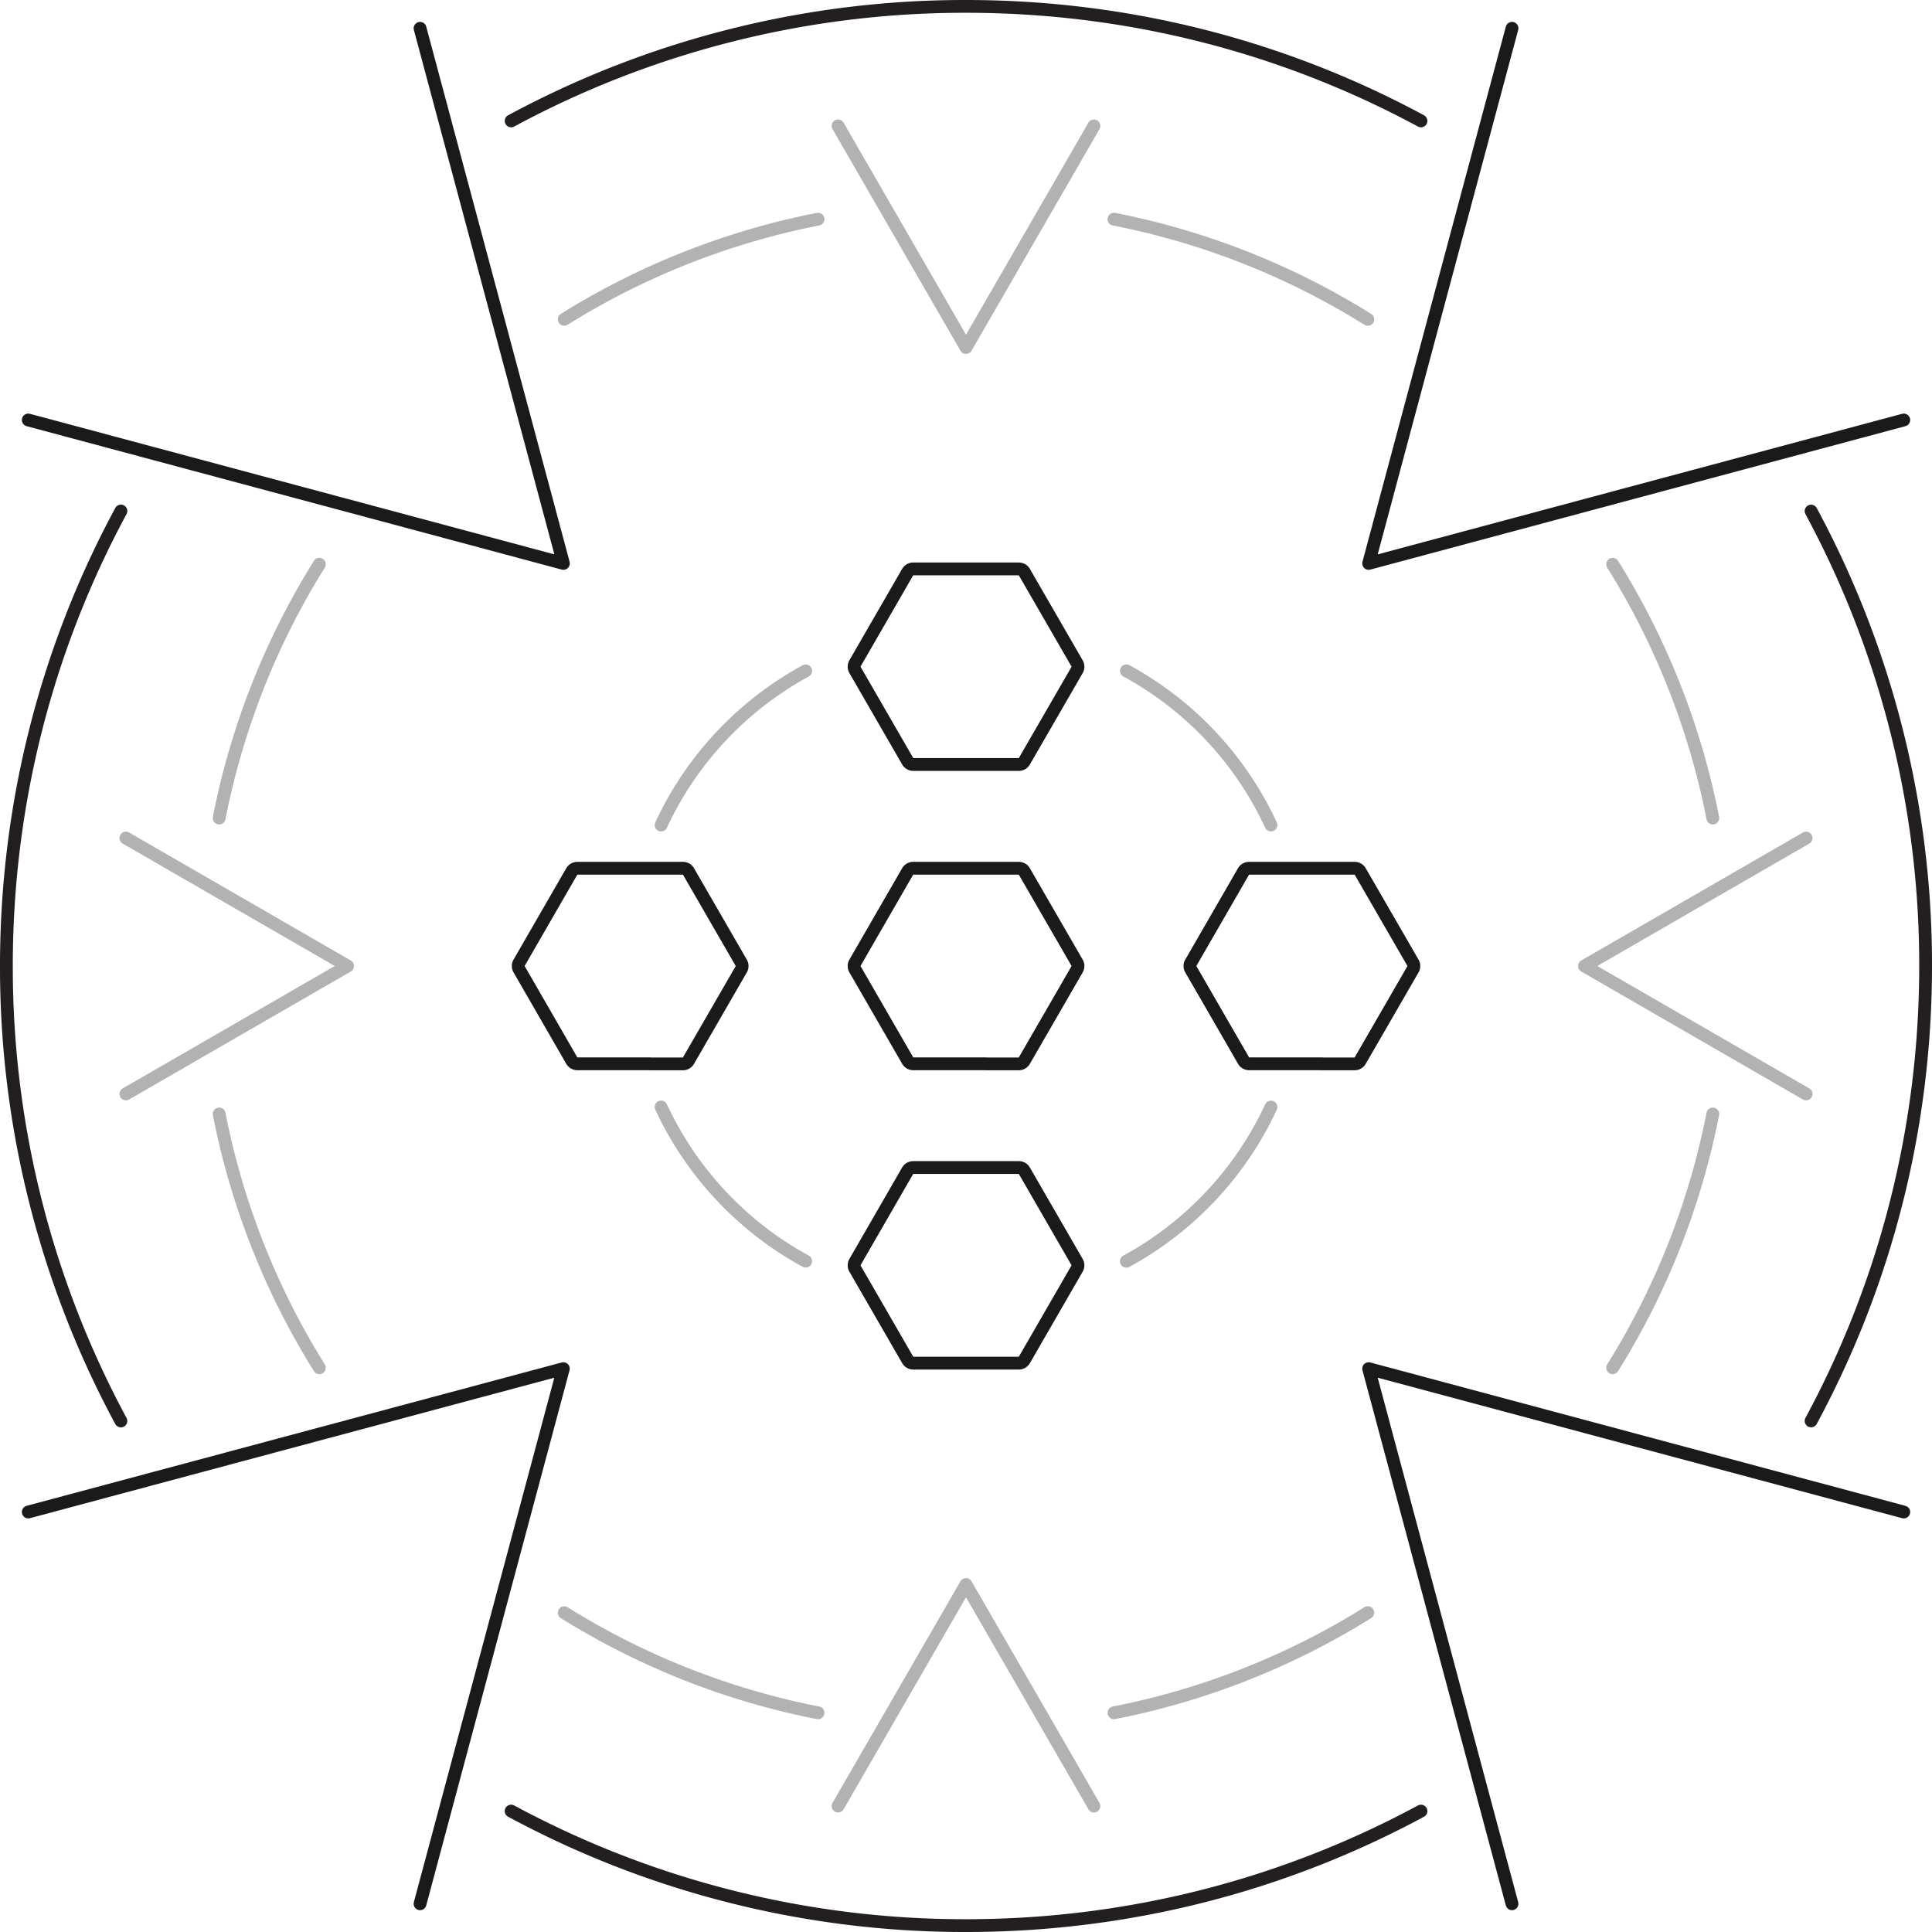 <svg width="302" height="302" fill="none" xmlns="http://www.w3.org/2000/svg"><g stroke-width="2" stroke-linecap="round" stroke-linejoin="round"><path d="M79.9 283.1A149.28 149.28 0 00151 301c25.74 0 49.96-6.48 71.12-17.9M79.9 18.9A149.28 149.28 0 01151 1c25.74 0 49.96 6.48 71.12 17.9M18.9 222.12A149.35 149.35 0 011 151c0-25.73 6.48-49.95 17.9-71.12M283.1 79.89A149.28 149.28 0 01301 151c0 25.73-6.48 49.95-17.9 71.11" stroke="#231F20"/><path d="M174.13 267.74a117.7 117.7 0 0039.68-15.66M34.26 127.87A117.68 117.68 0 0149.92 88.2M88.2 49.91a117.9 117.9 0 0139.67-15.65M34.26 174.13a117.68 117.68 0 0015.66 39.67M88.2 252.09a117.9 117.9 0 0039.67 15.65M174.13 34.26a117.68 117.68 0 0139.68 15.66M252.08 213.8a117.66 117.66 0 0015.66-39.67M252.08 88.2a117.66 117.66 0 0115.66 39.67" stroke="#B2B2B2"/><path d="M154.13 166.3h5.12c.36 0 .7-.2.87-.51l8.25-14.28a1 1 0 000-1.01l-8.25-14.28c-.18-.32-.51-.5-.87-.5h-16.5a1 1 0 00-.87.5l-8.24 14.28c-.18.3-.18.7 0 1l8.25 14.29a1 1 0 00.87.5h11.37M154.13 213.08h5.12c.36 0 .7-.2.87-.5l8.25-14.29a1 1 0 000-1L160.12 183a1 1 0 00-.87-.5h-16.5a1 1 0 00-.87.5l-8.24 14.29c-.18.3-.18.7 0 1l8.25 14.29a1 1 0 00.87.5h11.37M154.13 119.5h5.12c.36 0 .7-.19.87-.5l8.25-14.28a1 1 0 000-1.01l-8.25-14.28c-.18-.32-.51-.5-.87-.5h-16.5a1 1 0 00-.87.5l-8.24 14.28c-.18.31-.18.7 0 1l8.25 14.29a1 1 0 00.87.5h11.37M101.63 166.3h5.12c.36 0 .7-.2.87-.51l8.25-14.28a1 1 0 000-1.01l-8.25-14.28c-.18-.32-.51-.5-.87-.5h-16.5a1 1 0 00-.87.5l-8.24 14.28c-.18.3-.18.7 0 1l8.24 14.29a1 1 0 00.88.5h11.37M206.63 166.3h5.12c.36 0 .7-.2.87-.51l8.25-14.28a1 1 0 000-1.01l-8.25-14.28c-.18-.32-.51-.5-.87-.5h-16.5a1 1 0 00-.87.5l-8.24 14.28c-.18.3-.18.7 0 1l8.25 14.29a1 1 0 00.87.5h11.37" stroke="#1A1A1A"/><path d="M103.34 128.97a52.73 52.73 0 0122.6-24.1M176.07 197.15a52.76 52.76 0 0022.6-24.1M176.07 104.86a52.66 52.66 0 0122.6 24.1M103.34 173.04a52.84 52.84 0 0022.6 24.1" stroke="#B2B2B2"/><path d="M297.59 236.35l-83.65-22.41 22.41 83.65M4.42 65.65l83.65 22.42L65.66 4.42M65.66 297.59l22.4-83.65-83.64 22.41M236.35 4.42l-22.41 83.65 83.65-22.42" stroke="#1A1A1A"/><path d="M171 282.32l-20-34.64-20 34.64M131 19.68l20 34.64 20-34.64M19.68 171l34.65-20-34.65-20M282.32 131l-34.64 20 34.64 20" stroke="#B2B2B2"/></g></svg>